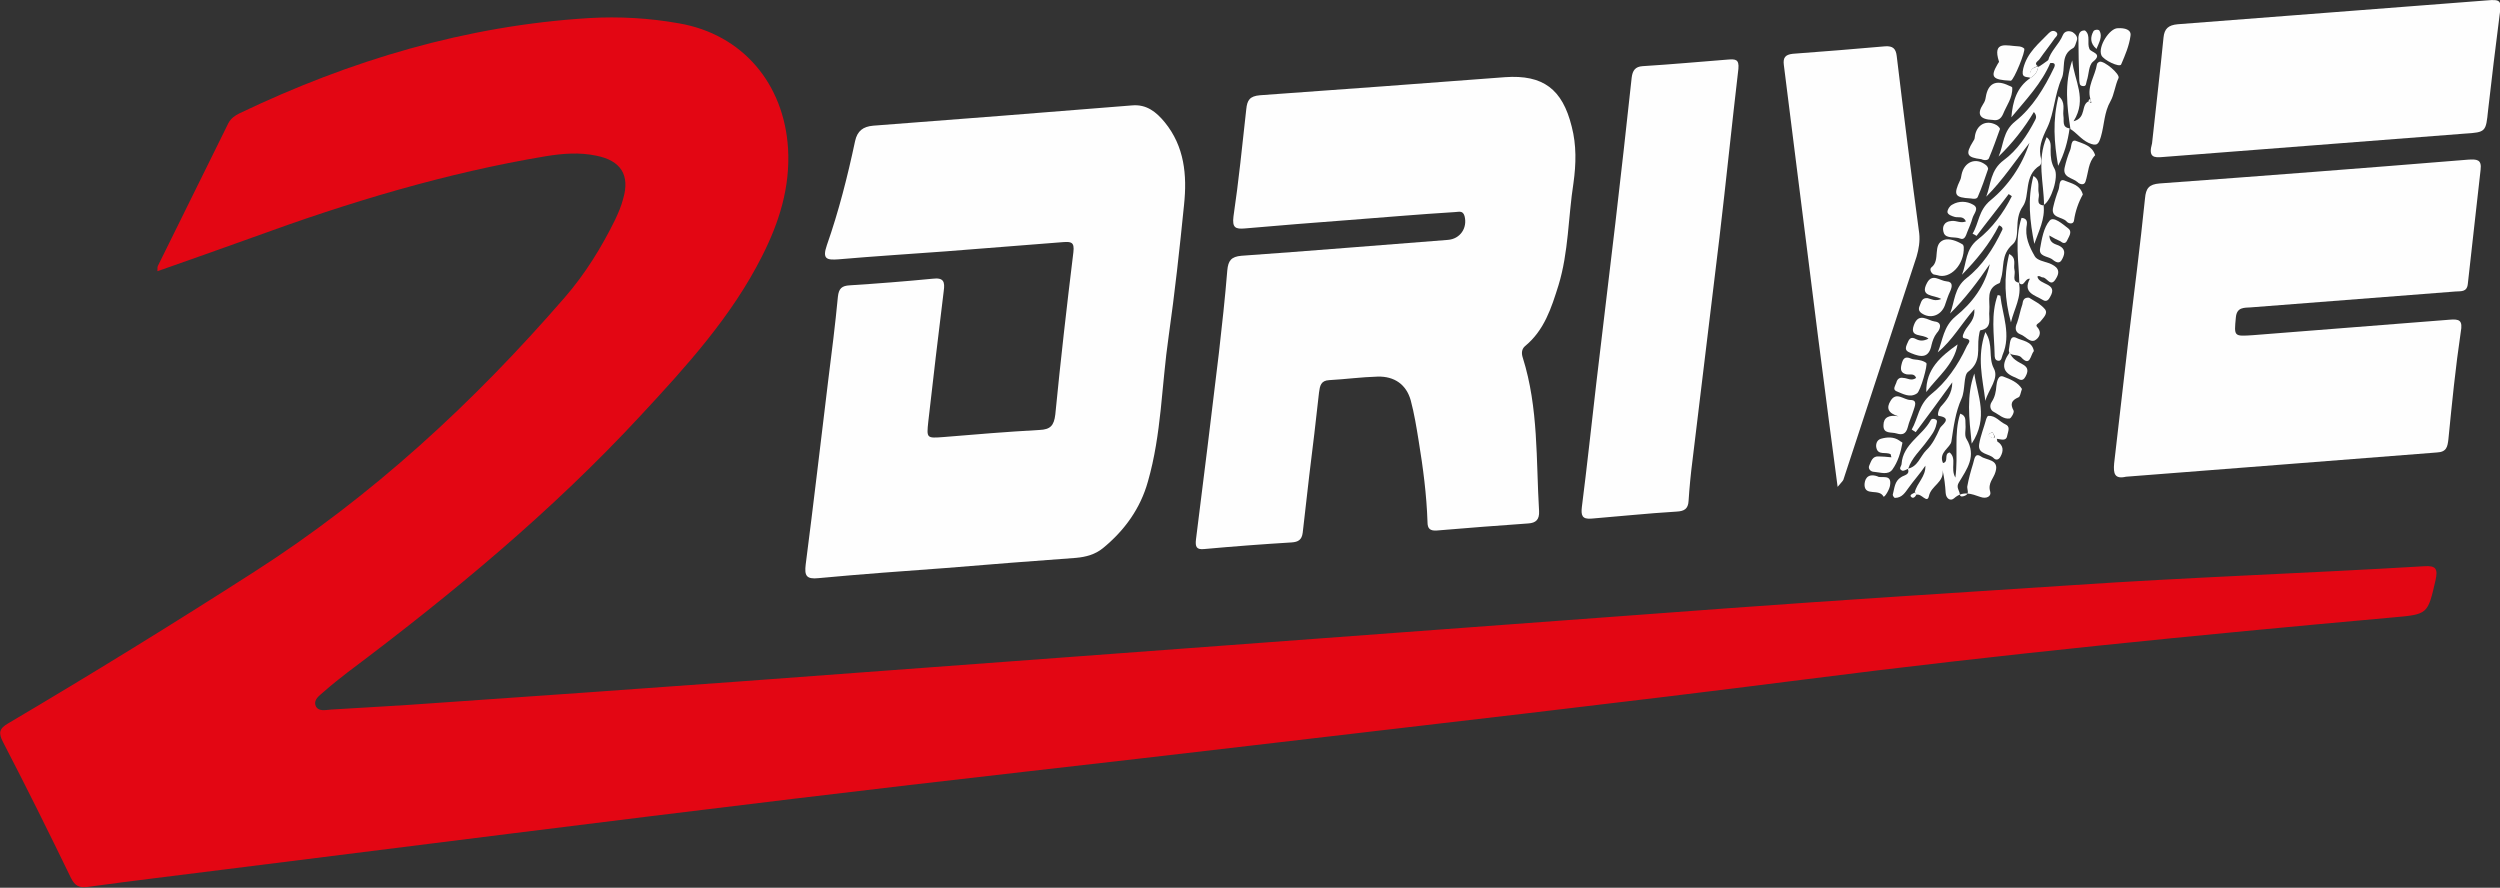 <?xml version="1.0" encoding="utf-8"?>
<svg version="1.1" id="Ebene_1" xmlns="http://www.w3.org/2000/svg" x="0px" y="0px"
	 viewBox="0 0 566.9 201.3" style="enable-background:new 0 0 566.9 201.3;" xml:space="preserve">
<rect x="0" y="0" width="566.9" height="201.3" fill="#333333" stroke="none"/>
<style type="text/css">
	.st0{fill:#FEFEFE;}
	.st1{fill:#E30613;}
</style>
<g>
	<path class="st1" d="M35.7,61.5c0-0.7,0-1,0.1-1.2c5.3-10.8,10.7-21.6,16-32.4c0.6-1.1,1.5-1.7,2.5-2.2
		c25.1-12,51.4-19.9,79.3-21.6c6.8-0.4,13.7,0,20.4,1.2c14.4,2.5,23.8,13.7,24.7,28.4c0.5,8.8-2,16.7-5.9,24.4
		c-6.9,13.7-17.2,25-27.5,36.1c-20.1,21.7-42.8,40.5-66.4,58.2c-1.8,1.4-3.6,2.8-5.4,4.4c-1,0.9-2.5,1.8-1.9,3.3
		c0.6,1.3,2.2,0.9,3.5,0.8c8-0.5,15.9-0.9,23.9-1.5c23-1.6,46.1-3.2,69.1-4.9c25.6-1.9,51.3-3.8,76.9-5.7
		c24.3-1.8,48.6-3.6,72.8-5.4c24.8-1.8,49.6-3.7,74.4-5.5c25.9-1.9,51.7-3.5,77.6-5.2c26.6-1.8,53.2-2.7,79.9-4.3
		c2.8-0.2,3.1,0.7,2.6,3.1c-1.8,7.8-1.7,7.8-9.6,8.5c-44.6,4-89.2,8.4-133.7,14.1c-41.5,5.3-83.1,10-124.7,14.9
		c-34.7,4.1-69.4,7.9-104.1,12.1c-43.2,5.2-86.4,10.7-129.6,16.1c-10.2,1.3-20.4,2.5-30.6,3.9c-2,0.3-3-0.2-3.9-2
		C11.1,188.8,6,178.5,0.7,168.3c-1.1-2.1-0.9-3.1,1.2-4.3c18.8-11.1,37.3-22.5,55.7-34.3c26.7-17.1,49.8-38.4,70.5-62.3
		c4.6-5.3,8.3-11.3,11.4-17.6c0.7-1.5,1.4-3.1,1.8-4.7c1.6-5.4-0.5-8.7-6.1-9.8c-3.8-0.8-7.5-0.5-11.3,0.1
		C101.1,39.2,79,45.9,57.4,53.8C50.2,56.4,43.1,58.9,35.7,61.5z"/>
	<path class="st0" d="M305.8,49.9c-7.8,0.6-15.7,1.2-23.5,1.9c-2.2,0.2-2.9-0.2-2.6-2.7c1.2-8.1,2-16.2,2.9-24.3c0.2-2.1,0.8-3,3.1-3.2
		c18.5-1.3,37-2.7,55.6-4.1c8.6-0.6,13,2.7,15.1,11.2c1.1,4.2,1,8.5,0.4,12.8c-1.2,7.7-1.1,15.7-3.4,23.2
		c-1.6,5.1-3.2,10.2-7.6,13.8c-0.8,0.7-0.8,1.7-0.5,2.6c3.6,11.4,3,23.2,3.7,34.8c0.1,1.9-0.7,2.7-2.5,2.8c-6.9,0.5-13.8,1-20.7,1.6
		c-1.5,0.1-2.1-0.4-2.1-1.9c-0.2-6.2-1-12.3-2-18.4c-0.5-3.1-1-6.2-1.8-9.2c-1-3.6-3.7-5.5-7.5-5.4c-3.7,0.1-7.3,0.6-11,0.8
		c-1.9,0.1-2.1,1.3-2.3,2.8c-0.7,6.2-1.4,12.5-2.2,18.7c-0.5,4.4-1,8.7-1.5,13.1c-0.2,1.6-1,2.1-2.5,2.2c-6.6,0.4-13.2,0.9-19.8,1.5
		c-1.8,0.2-2.1-0.5-1.9-2.2c1.8-14.1,3.5-28.2,5.2-42.3c0.7-6.2,1.4-12.5,1.9-18.7c0.2-2.2,0.9-3.1,3.2-3.3
		c15.6-1.1,31.2-2.4,46.8-3.6c2.8-0.2,4.5-2.7,3.8-5.4c-0.4-1.4-1.4-0.9-2.3-0.9C321.7,48.6,313.7,49.3,305.8,49.9
		C305.8,49.9,305.8,49.9,305.8,49.9z"/>
	<path class="st0" d="M214.5,128.8c-9.6,0.7-19.3,1.4-28.9,2.3c-2.8,0.3-3.2-0.6-2.9-3.1c1.8-13.9,3.4-27.8,5.1-41.7c0.8-6.3,1.6-12.7,2.2-19
		c0.2-1.9,0.9-2.5,2.7-2.6c6.3-0.4,12.6-0.9,18.8-1.5c2.5-0.3,2.8,0.7,2.5,2.8c-1.2,9.9-2.4,19.7-3.5,29.6c-0.4,3.8-0.4,3.8,3.5,3.5
		c7.2-0.6,14.4-1.2,21.7-1.6c2.5-0.1,3.3-1,3.6-3.5c1.2-12.3,2.6-24.5,4.1-36.8c0.3-2.4-0.6-2.4-2.3-2.3c-8.9,0.7-17.8,1.4-26.7,2.1
		c-8.1,0.6-16.1,1.1-24.2,1.8c-2.7,0.2-3.8,0-2.7-3.2c2.7-7.7,4.7-15.6,6.4-23.6c0.5-2.3,1.8-3.3,4.1-3.5c19.6-1.5,39.1-3,58.7-4.6
		c3.3-0.3,5.5,1.5,7.4,3.8c4.5,5.5,5.1,12,4.4,18.7c-1,10-2.1,20-3.5,29.9c-1.6,11-1.6,22.1-4.7,32.9c-1.7,6.1-5.3,11.1-10.2,15.1
		c-1.7,1.4-3.8,2-6.1,2.2C234.2,127.2,224.3,128,214.5,128.8C214.5,128.8,214.5,128.8,214.5,128.8z"/>
	<path class="st0" d="M482.1,108.1c-2.6,0.6-2.9-0.7-2.7-3c1.1-9.2,2.1-18.5,3.2-27.7c1.3-10.8,2.7-21.6,3.8-32.4c0.2-2.3,0.9-3.2,3.3-3.4
		c23.3-1.7,46.7-3.5,70-5.4c1.9-0.1,3.1-0.1,2.8,2.3c-1,8.6-1.9,17.2-2.9,25.9c-0.2,1.9-1.6,1.6-2.8,1.7c-15.5,1.2-31,2.4-46.4,3.6
		c-1.5,0.1-3.2-0.1-3.4,2.3c-0.4,4.3-0.5,4.3,3.9,4c14.8-1.2,29.7-2.3,44.5-3.5c2.3-0.2,3.1,0.1,2.6,2.8c-1.2,8.1-2,16.2-2.8,24.3
		c-0.2,1.7-0.4,2.9-2.6,3C529.2,104.4,505.7,106.3,482.1,108.1z"/>
	<path class="st0" d="M370,116.8c-3,0.3-6.1,0.5-9.1,0.8c-2.2,0.2-2.4-0.8-2.2-2.6c1.2-9.4,2.2-18.9,3.3-28.3c1.4-12,2.9-24.1,4.3-36.1
		c1.3-11,2.5-22,3.7-33c0.2-1.6,0.8-2.5,2.5-2.6c6.5-0.4,13-1,19.4-1.5c1.6-0.1,2.5-0.1,2.3,2.1c-1.5,12.8-2.8,25.6-4.3,38.3
		c-2,16.8-4.1,33.6-6.1,50.4c-0.4,3.1-0.7,6.2-0.9,9.3c-0.1,1.8-1,2.3-2.6,2.4C376.9,116.2,373.4,116.5,370,116.8
		C370,116.8,370,116.8,370,116.8z"/>
	<path class="st0" d="M488,32.5c0.8-7.6,1.8-15.8,2.6-24c0.2-2,1.1-2.8,3.2-3c23.3-1.8,46.6-3.6,70-5.4c3.3-0.3,3.5,0,3,3.4
		c-0.9,7.1-1.8,14.3-2.6,21.5c-0.5,4.9-0.5,5-5.3,5.3c-22.8,1.8-45.6,3.5-68.4,5.3C488.4,35.8,487.1,35.7,488,32.5z"/>
	<path class="st0" d="M416.7,110.4c-0.7-5.3-1.3-9.8-1.9-14.4c-1.7-13.1-3.4-26.2-5-39.2c-1.8-14-3.5-28-5.3-42.1c-0.2-1.6,0.3-2.3,2-2.5
		c7-0.5,14-1.1,21-1.7c1.7-0.1,2.4,0.5,2.6,2.2c1.6,13.4,3.3,26.8,5.1,40.2c0.2,1.8-0.1,3.6-0.6,5.3c-5.5,16.9-11.1,33.7-16.6,50.6
		C417.8,109.2,417.5,109.4,416.7,110.4z"/>
	<path class="st0" d="M434.2,111.6c0.5-2.1,2.5-3.5,2.4-6c-1.2,1.8-2.6,3.3-3.8,5c-0.8,1.1-1.5,2.3-3.1,2.3c-0.2,0-0.5-0.5-0.5-0.7
		c0.4-1.5,0.4-3.1,1.9-4c0.7-0.5,2.1-0.5,1.5-2l-0.1,0.1c2.4-0.4,2.9-2.8,4.3-4.2c1.4-1.3,2.3-3.2,3.1-5c0.2-0.6,3.1-2.3-0.3-2.8
		c-0.3-0.1-0.1-1.3,0.5-2.1c1.3-1.4,2.6-3,2.6-5.5c-2.9,4-5.6,7.7-8.3,11.3c-0.3-0.2-0.6-0.4-0.9-0.6c1.5-2.6,1.5-5.6,4.4-8
		c3.4-2.7,6.1-6.6,8-10.7c0.3-0.8,1.6-1.7-0.5-2c-0.7-0.1-0.1-1.3,0.4-2.1c0.8-1.2,2.1-2.3,1.9-4.5c-3,3.4-5,7.1-8.3,9.8
		c1.2-2.8,1.2-5.8,4.1-8.2c3.6-2.9,6.7-6.9,7.7-11.8c-2.7,4-5.6,7.8-9,11.2c1.1-2.8,0.9-5.8,3.7-8c3.6-2.8,6.1-6.7,8.1-10.9
		c0.2-0.3,0.1-0.8-0.7-1.1c-2.1,4.2-5.1,7.8-8.4,11.2c1.1-2.7,0.7-5.7,3.6-8c3.2-2.5,5.8-6,7.7-9.8c-0.2-0.2-0.5-0.3-0.7-0.5
		c-2.4,3.2-4.9,6.3-7.3,9.5c-0.3-0.2-0.6-0.4-0.9-0.5c1.5-2.5,1.3-5.3,4.1-7.6c4-3.3,7.1-7.8,8.8-13c-3.2,4.1-6.1,8.5-9.8,12.2
		c1.1-2.9,0.9-6,4-8.3c3-2.2,5.3-5.6,7.1-9.1c0.3-0.5,0.3-1.1-0.3-1.8c-2.2,3.7-4.9,7.1-8,10.1c1.2-2.7,0.9-5.7,3.8-8
		c3.9-3.1,6.6-7.6,8.8-12.2c0.4-0.9-0.1-1.1-0.9-1c-0.2-0.2-0.3-0.3-0.5-0.5c0.6-2.3,2.5-3.7,3.4-5.9c0.4-0.9,1.4-1,2.2-0.6
		c0.6,0.4,1.3,1.1,0.9,2c-0.2,0.6-0.4,1.4-0.8,1.6c-3,1.6-1.6,4.7-2.6,6.9c-1.6,3.6-1.7,7.8-3.2,11c-1.3,2.7-2.2,4.7-1.4,7.5
		c0.1,0.3-0.1,1-0.3,1.2c-3.8,2.3-2.2,6.9-3.9,9.3c-2.2,3.1-0.4,7-2.3,8.6c-2.8,2.4-1.8,5.3-2.7,7.9c-0.1,0.3-0.1,0.8-0.3,0.9
		c-3.2,1.2-2.1,3.9-2.3,6.3c-0.2,1.6,0.8,3.9-2,4.4c-0.2,0-0.3,0.9-0.4,1.5c-0.4,2.7,0.7,5.6-2.4,7.9c-1.1,0.8-0.6,4.1-1.5,6.1
		c-1.4,3.1-1.8,6.4-2.3,9.7c-0.2,1.4-3,2.5-1.9,4.9c1.4-0.3,0.1-2.1,1.5-2.4c1.7,1.4,0.1,3.6,1.3,5.7c0.7-5.1-0.4-9.9,1.1-14.5
		c1.5,0.5,1.1,1.7,1.2,2.6c0.1,1-0.3,2.3,0.2,3.1c2.4,3.9,0.1,6.9-1.7,9.9c-0.7,1.1,0.1,1.8,0.2,2.6c0,0.8,0.7,0.6,1.2,0.4
		c1.1-0.5,0.4-1.4,0.5-2.1c0.3-1.7,0.8-3.5,1.3-5.1c0.3-0.8,0.3-2.7,1.8-1.7c1.2,0.9,4.2,0.6,3.3,3.5c-0.4,1.5-1.8,2.5-1.2,4.5
		c0.3,1-0.8,1.7-2.2,1.2c-2-0.7-4-1.5-6,0.3c-0.8,0.7-1.8,0.1-1.9-1.2c-0.1-1.7-0.3-3.4-0.7-5.2c0.4,2.8-2.6,3.5-3.1,5.9
		c-0.4,1.8-1.7-0.7-2.8-0.3C434.5,111.9,434.4,111.8,434.2,111.6z"/>
	<path class="st0" d="M474,22.4c-0.8-2.8,1.1-5.2,1.5-7.8c0-0.2,0.3-0.5,0.6-0.6c1-0.3,4.7,2.8,4.3,3.7c-0.8,1.7-1,3.8-1.8,5.2
		c-1.5,2.6-1.4,5.4-2.2,8.1c-0.5,1.6-0.8,2.3-2.8,1.4c-1.7-0.8-2.7-2.3-4.2-3.2l0.1,0.1c-0.8-5.2-1.4-10.4,0.4-15.6
		c0.4,4.5,3.5,8.7,0.3,13.8c3.1-0.8,1.5-3.9,3.6-4.6c0,0.3,0.2,0.5,0.5,0.3C474.1,23,474,22.6,474,22.4z"/>
	<path class="st0" d="M457.9,64.2c-0.1-4.9-1.1-9.9,0.5-14.8c1.3,0.1,1.3,1,1.2,1.6c-0.5,2.7,0.6,5,1.8,7.1c0.5,0.9,2.1,1.2,3.3,1.6
		c1.7,0.7,2.7,1.6,1.5,3.5c-1.2,2.1-2-0.3-3-0.3c-0.4,0-0.7-0.5-1.2-0.2c0.3,2,4.8,1.4,2.9,4.6c-0.3,0.6-0.8,1.3-1.7,0.7
		c-1.8-1.1-4.6-1.6-2.9-4.8C459.1,63.1,459,65.2,457.9,64.2L457.9,64.2z"/>
	<path class="st0" d="M445.3,56c0.2,4-3.1,7.4-6,6.4c-0.3-0.1-0.7-0.1-0.9-0.2c-0.6-0.4-0.9-1.2-0.4-1.6c2.1-1.6,0.1-5.2,2.8-6.2
		c1.2-0.4,2.9,0.2,4.2,1C445.2,55.5,445.3,55.9,445.3,56z"/>
	<path class="st0" d="M475.1,35.2c-1.6,1.6-1.5,3.9-2.2,6c-0.3,0.9-1.3,0.6-1.8,0.1c-1.1-1-3.5-1-2.9-3.4c0.3-1.3,0.7-2.6,1.2-3.8
		c0.4-0.8,0.1-2.7,1.5-2.1C472.4,32.6,474.4,33,475.1,35.2z"/>
	<path class="st0" d="M451.9,27.2c-3-0.1-3.7-1.3-2.2-3.6c0.4-0.6,0.5-1,0.6-1.6c0.5-3.1,2.3-4,5.2-2.6c0.3,0.1,0.8,0.3,0.8,0.5
		c0.1,2.3-1.3,4-2.1,6C453.7,27,453,27.4,451.9,27.2z"/>
	<path class="st0" d="M446.9,45c-3.7-0.2-4-0.8-2.4-4.2c0.2-0.4,0.2-0.8,0.3-1.2c0.6-2.9,3.2-4,5.5-2.2c0.3,0.2,0.6,0.7,0.5,1
		c-0.7,2.1-1.4,4.1-2.3,6.2C448.3,45.2,447.5,45.1,446.9,45z"/>
	<path class="st0" d="M472.3,44.1c-1,1.8-1.7,3.8-2,5.9c-0.1,0.9-1.2,0.8-1.7,0.2c-1-1.1-3.7-0.7-3-3.3c0.3-1.3,0.7-2.6,1.2-3.9
		c0.3-0.8,0-2.7,1.5-2C469.7,41.6,471.7,41.9,472.3,44.1z"/>
	<path class="st0" d="M449.3,36.1c-3.3-0.4-3.7-1.1-1.9-4c0.2-0.3,0.4-0.6,0.4-1c0.3-2.8,2.6-4.1,5-2.7c0.3,0.2,0.8,0.7,0.7,0.9
		c-0.8,2.2-1.6,4.5-2.5,6.6C450.8,36.4,449.9,36.4,449.3,36.1z"/>
	<path class="st0" d="M430.5,94.4c-2.4-0.7-2.8-1.9-1.8-3.5c1.3-2.2,3-0.2,4.5-0.2c1.7,0,1,1.4,0.7,2.4c-0.4,1.3-1,2.5-1.3,3.8
		c-0.4,1.5-1.2,1.8-2.5,1.4c-1.2-0.4-3.1,0.2-3-1.9C427.1,94.7,428.3,94,430.5,94.4z"/>
	<path class="st0" d="M460.1,67.5c1.1,0.7,2.6,1.4,3.6,2.6c0.8,1-0.4,2-1.1,2.9c-0.3,0.3-1.1,0.6-0.7,1.1c1.3,1.4,0.4,2.6-0.5,3.1
		c-1.2,0.5-2.1-1-3.3-1.4c-1.2-0.5-1.2-1.5-0.7-2.6c0.5-1.4,0.7-2.8,1.2-4.2C458.7,68.2,458.9,67.4,460.1,67.5z"/>
	<path class="st0" d="M480.2,6.4c1.6-0.1,3.2,0.3,2.9,1.8c-0.3,2.2-1.2,4.3-2.1,6.4c-0.3,0.8-4.1-1-4.5-2.1C475.7,10.5,478.4,6.4,480.2,6.4z"/>
	<path class="st0" d="M455.9,18.3c-4.2-0.2-4.6-0.9-2.9-3.8c0.1-0.2,0.3-0.4,0.3-0.5c-1.6-4.9,1.8-3.6,4.3-3.5c0.5,0,1.1,0.2,1.4,0.5
		c0.4,0.5-2.3,7.1-3,7.3C455.8,18.3,455.4,18.3,455.9,18.3z"/>
	<path class="st0" d="M440.2,67.8c-1.7-1-5-0.4-3.2-3.7c1.2-2.2,2.9-0.4,4.4-0.3c1.5,0.1,1.3,1.2,0.8,2.3c-0.5,1-0.8,2.1-1.2,3.2
		c-0.9,2.3-3.3,3.1-5.3,1.7c-0.8-0.6-0.6-1.2-0.3-1.9c0.3-0.8,0.5-1.6,1.7-1.5C437.9,67.8,438.8,68.4,440.2,67.8z"/>
	<path class="st0" d="M458.5,88.2c-0.3,0.8-0.4,1.8-0.8,1.9c-1.6,0.7-1.9,1.5-1.1,3c0.2,0.4-0.5,1.7-0.9,1.8c-1.4,0.2-2.4-0.9-3.6-1.5
		c-0.8-0.4-1-1.4-0.5-2.2c0.8-1.2,1-2.4,1.1-3.7c0.1-0.9,0.4-2.6,1.6-2.1C455.9,86,457.6,86.7,458.5,88.2z"/>
	<path class="st0" d="M452.8,99.5c0.1,0.4,0.1,0.6,0.1,0.6c1.4,0.9,1.5,2.1,0.7,3.5c-0.4,0.7-1,0.8-1.5,0.3c-1-1.1-3.7-0.8-3.3-3.2
		c0.3-1.9,1.1-3.8,1.6-5.7c0.1-0.3,0.3-0.7,0.5-0.7c1.6-0.1,2.5,1.3,3.8,1.9c1.2,0.5,0.7,1.5,0.5,2.4
		C455,100.2,453.8,99.6,452.8,99.5z M451.8,98c-0.7,0.3-1,0.5-0.7,0.8c0.2,0.2,0.4,0.4,0.7,0.5c0.3,0.1,0.6,0,0.5-0.4
		C452.1,98.5,451.9,98.2,451.8,98z"/>
	<path class="st0" d="M437.3,76.8c-1.3-1.2-4.4-0.1-3.3-3.1c1.1-3,3.2-1,4.7-0.8c1.9,0.2,1.2,1.9,0.5,2.6c-0.7,0.9-1,1.9-1.2,2.7
		c-0.6,3.1-2.4,2.8-4.6,1.9c-0.9-0.4-1.6-0.6-1-2c0.5-1.2,0.8-1.9,2.1-1.2C435.3,77.3,436.1,77.4,437.3,76.8z"/>
	<path class="st0" d="M464.7,53.4c0.1,1.8,1.3,1.9,2.2,2.3c1.4,0.7,1.4,1.7,0.8,2.9c-0.7,1.6-1.7,0.7-2.5,0.1c-1-0.6-2.9-0.6-2.6-2.3
		c0.4-2.2,0.8-4.8,2.2-6.4c0.9-1,2.9,0.8,4.2,1.8c1,0.8,0.1,1.9-0.3,2.8c-0.4,0.8-1,0.5-1.5,0.1C466.5,54.4,465.7,54,464.7,53.4z"/>
	<path class="st0" d="M434.5,85.7c-0.4-1.1-1.4-0.7-2.1-0.8c-1.4-0.3-1.5-1.1-1.2-2.3c0.3-1.2,0.7-1.9,2.1-1.3c0.6,0.3,1.4,0.2,2.1,0.4
		c0.5,0.1,1,0.3,1.4,0.6c0.4,0.3-1.3,6.4-2.1,6.9c-1.6,1.1-3.2,0.1-4.7-0.5c-0.9-0.4-0.2-1.3,0-1.9c0.2-0.8,0.7-1.3,1.6-1.1
		C432.5,85.7,433.4,86.5,434.5,85.7z"/>
	<path class="st0" d="M428.9,103.7c-0.2-0.6-0.1-0.7-0.2-0.7c-1-0.6-2.8,0.3-3.2-1.4c-0.2-0.7,0-1.8,1-2.1c1.4-0.4,2.9-0.5,4.2,0.4
		c0.2,0.2,0.7,0.4,0.7,0.5c-0.4,2.2-1,4.3-2.3,6.1c-1,1.3-2.7,0.6-4.1,0.5c-0.8,0-1.5-0.7-1.1-1.5c0.4-0.9,0.7-2.1,2.1-2
		C426.9,103.5,427.8,103.6,428.9,103.7z"/>
	<path class="st0" d="M445.8,50.2c-0.6-1.3-1.7-0.8-2.5-1c-0.7-0.2-1.6-0.5-1.7-1.1c0-0.6,0.5-1.4,1.1-1.7c1.5-0.9,3.3-0.8,4.7,0
		c1.5,0.8,0.2,2-0.1,3c-0.3,1.1-0.8,2.2-1.2,3.2c-0.3,0.8-0.6,1.9-1.6,1.5c-1.2-0.5-3.1,0.1-3.7-1.2c-0.5-1.3-0.1-2.7,1.8-2.8
		C443.7,50,444.6,50.7,445.8,50.2z"/>
	<path class="st0" d="M465,14.1c-2,4.8-5.6,8.5-8.9,12.5c0.3-3.6,1.2-6.8,4.3-8.9l-0.1,0c1.1-0.5,1.7-1.4,1.9-2.6c0,0,0,0.1,0,0.1
		c0.8-0.5,1.5-1,2.3-1.6C464.7,13.8,464.9,14,465,14.1z"/>
	<path class="st0" d="M469.3,29.1c-0.4,3-1.2,5.8-2.6,8.5c-0.9-5.2-1.3-10.3,0.1-15.8c1.7,1.4,0.9,3.1,1.1,4.5C468.1,27.4,467.5,28.9,469.3,29.1
		C469.4,29.1,469.3,29.1,469.3,29.1z"/>
	<path class="st0" d="M463.4,46.5c0.4,3.1-1.1,5.9-2.1,8.8c-1-5.1-1.6-10.1-0.2-15.4c1.7,1,0.9,2.6,1.2,3.9c0.3,1-0.9,2.6,1.2,2.8L463.4,46.5z"
		/>
	<path class="st0" d="M460.4,17.6c-1.2-0.2-2.1,0-1.6-2.1c0.9-3.6,3.5-5.6,5.8-8c0.5-0.5,1.1-0.7,1.7-0.2c0.5,0.5,0,1-0.3,1.3
		c-1.1,1.6-2.4,3.2-3.5,4.8c-0.3,0.5-1.5,0.9-0.3,1.7c0,0,0-0.1,0-0.1C460.7,15.3,460.1,16.2,460.4,17.6L460.4,17.6z"/>
	<path class="st0" d="M453,66.9c0.4,0.1,0.6,0.1,0.6,0.2c0.5,4.4,2.5,8.8,0.5,13.4c-0.2,0.5-0.2,1.4-1,1.3c-0.8-0.1-0.8-0.9-0.8-1.5
		C452.2,75.8,451.4,71.3,453,66.9z"/>
	<path class="st0" d="M457.8,64.1c0.7,3.2-1.1,6-1.8,9c-1.4-5.1-1.7-10.2-0.4-15.5c1.8,0.9,0.9,2.5,1.2,3.6C457.1,62.3,456.1,63.8,457.8,64.1
		C457.9,64.2,457.8,64.1,457.8,64.1z"/>
	<path class="st0" d="M447.1,100.6c-0.6-5.9-1.2-10.9,0.6-15.9C448.4,89.7,451,94.7,447.1,100.6z"/>
	<path class="st0" d="M432.7,106.3c-0.5,0.2-1.1,0.6-1.4,0.4c-0.9-0.4-0.1-1-0.1-1.5c0.3-4.5,4.7-6.4,6.6-9.9c0.2-0.4,0.7-0.4,1.1-0.2
		c0.5,0.2,0.3,0.7,0.2,1.1c-0.3,1.5-1.2,2.6-2.1,3.8C435.5,102.1,433.5,103.8,432.7,106.3C432.6,106.3,432.7,106.3,432.7,106.3z"/>
	<path class="st0" d="M463.5,46.6c0-5.1-1.7-10.2,0.6-15.5c1.1,0.9,0.9,2,0.9,3c0,1.5,0.1,2.8,0.9,4.2c1,1.8-0.8,7.3-2.5,8.2
		C463.4,46.5,463.5,46.6,463.5,46.6z"/>
	<path class="st0" d="M436.8,88.9c-0.1-5.2,3.3-8.1,7.1-10.8C443.1,82.7,439.4,85.4,436.8,88.9z"/>
	<path class="st0" d="M450.2,90.9c-0.6-5-2-9.9,0-15.6c1.9,2.9,0.6,5.7,1.9,8.2C453.4,85.8,450.9,88.3,450.2,90.9z"/>
	<path class="st0" d="M472.7,6.9c0,0,0.1,0,0.2,0.1c1.2,1.1,0.3,2.7,0.9,4.1c0.3,0.8,3.2,1,0.8,2.9c-1,0.8-0.9,2.9-1.4,4.3c-0.2,0.5,0,1.4-1,1.2
		c-0.7-0.1-0.6-0.7-0.7-1.2c-0.1-3.3-0.2-6.6-0.2-9.9C471.4,7.7,471.6,6.9,472.7,6.9z"/>
	<path class="st0" d="M425.7,108c0.8,0.6,3.3-0.7,2.9,2c-0.1,1-1.3,2.9-1.5,2.6c-1-1.9-4.2,0-4.3-2.6C422.8,108.9,423.3,107.2,425.7,108z"/>
	<path class="st0" d="M461.2,79.6c-0.8,0.9-0.8,3.7-2.9,1.4c-0.9-0.9-3.2,0.1-2.7-2.1c0.2-0.9,0.1-3,1.6-2.3C458.5,77.3,460.8,77.3,461.2,79.6z"
		/>
	<path class="st0" d="M455.7,79.9c0.6,1.6,1.9,2.1,3.1,2.8c1.2,0.7,1.1,1.6,0.5,2.7c-0.7,1.3-1.4,0.6-2.3,0.2C454.1,84.5,453.7,82.8,455.7,79.9z
		"/>
	<path class="st0" d="M475.4,11.1c-1.5-1.3-1.4-2.7-0.7-4c0.2-0.4,1.2-0.5,1.4-0.1C476.8,8.3,476,9.6,475.4,11.1z"/>
	<path class="st0" d="M434.6,112.1c-0.3,0.6-0.8,1.1-1.3,0.5c-0.3-0.4,0.5-0.7,0.9-0.9C434.4,111.8,434.5,111.9,434.6,112.1z"/>
	<path class="st0" d="M474,22.4c0,0.2,0.2,0.6,0.1,0.7c-0.3,0.2-0.4,0-0.5-0.3C473.7,22.6,473.8,22.5,474,22.4z"/>
	<path class="st0" d="M451.8,98c0.1,0.2,0.3,0.5,0.4,0.9c0.1,0.4-0.2,0.5-0.5,0.4c-0.3-0.1-0.5-0.3-0.7-0.5C450.8,98.5,451.1,98.3,451.8,98z"/>
	<path class="st0" d="M460.3,17.7c-0.2-1.5,0.3-2.4,1.9-2.6C462,16.3,461.4,17.2,460.3,17.7z"/>
</g>
</svg>
